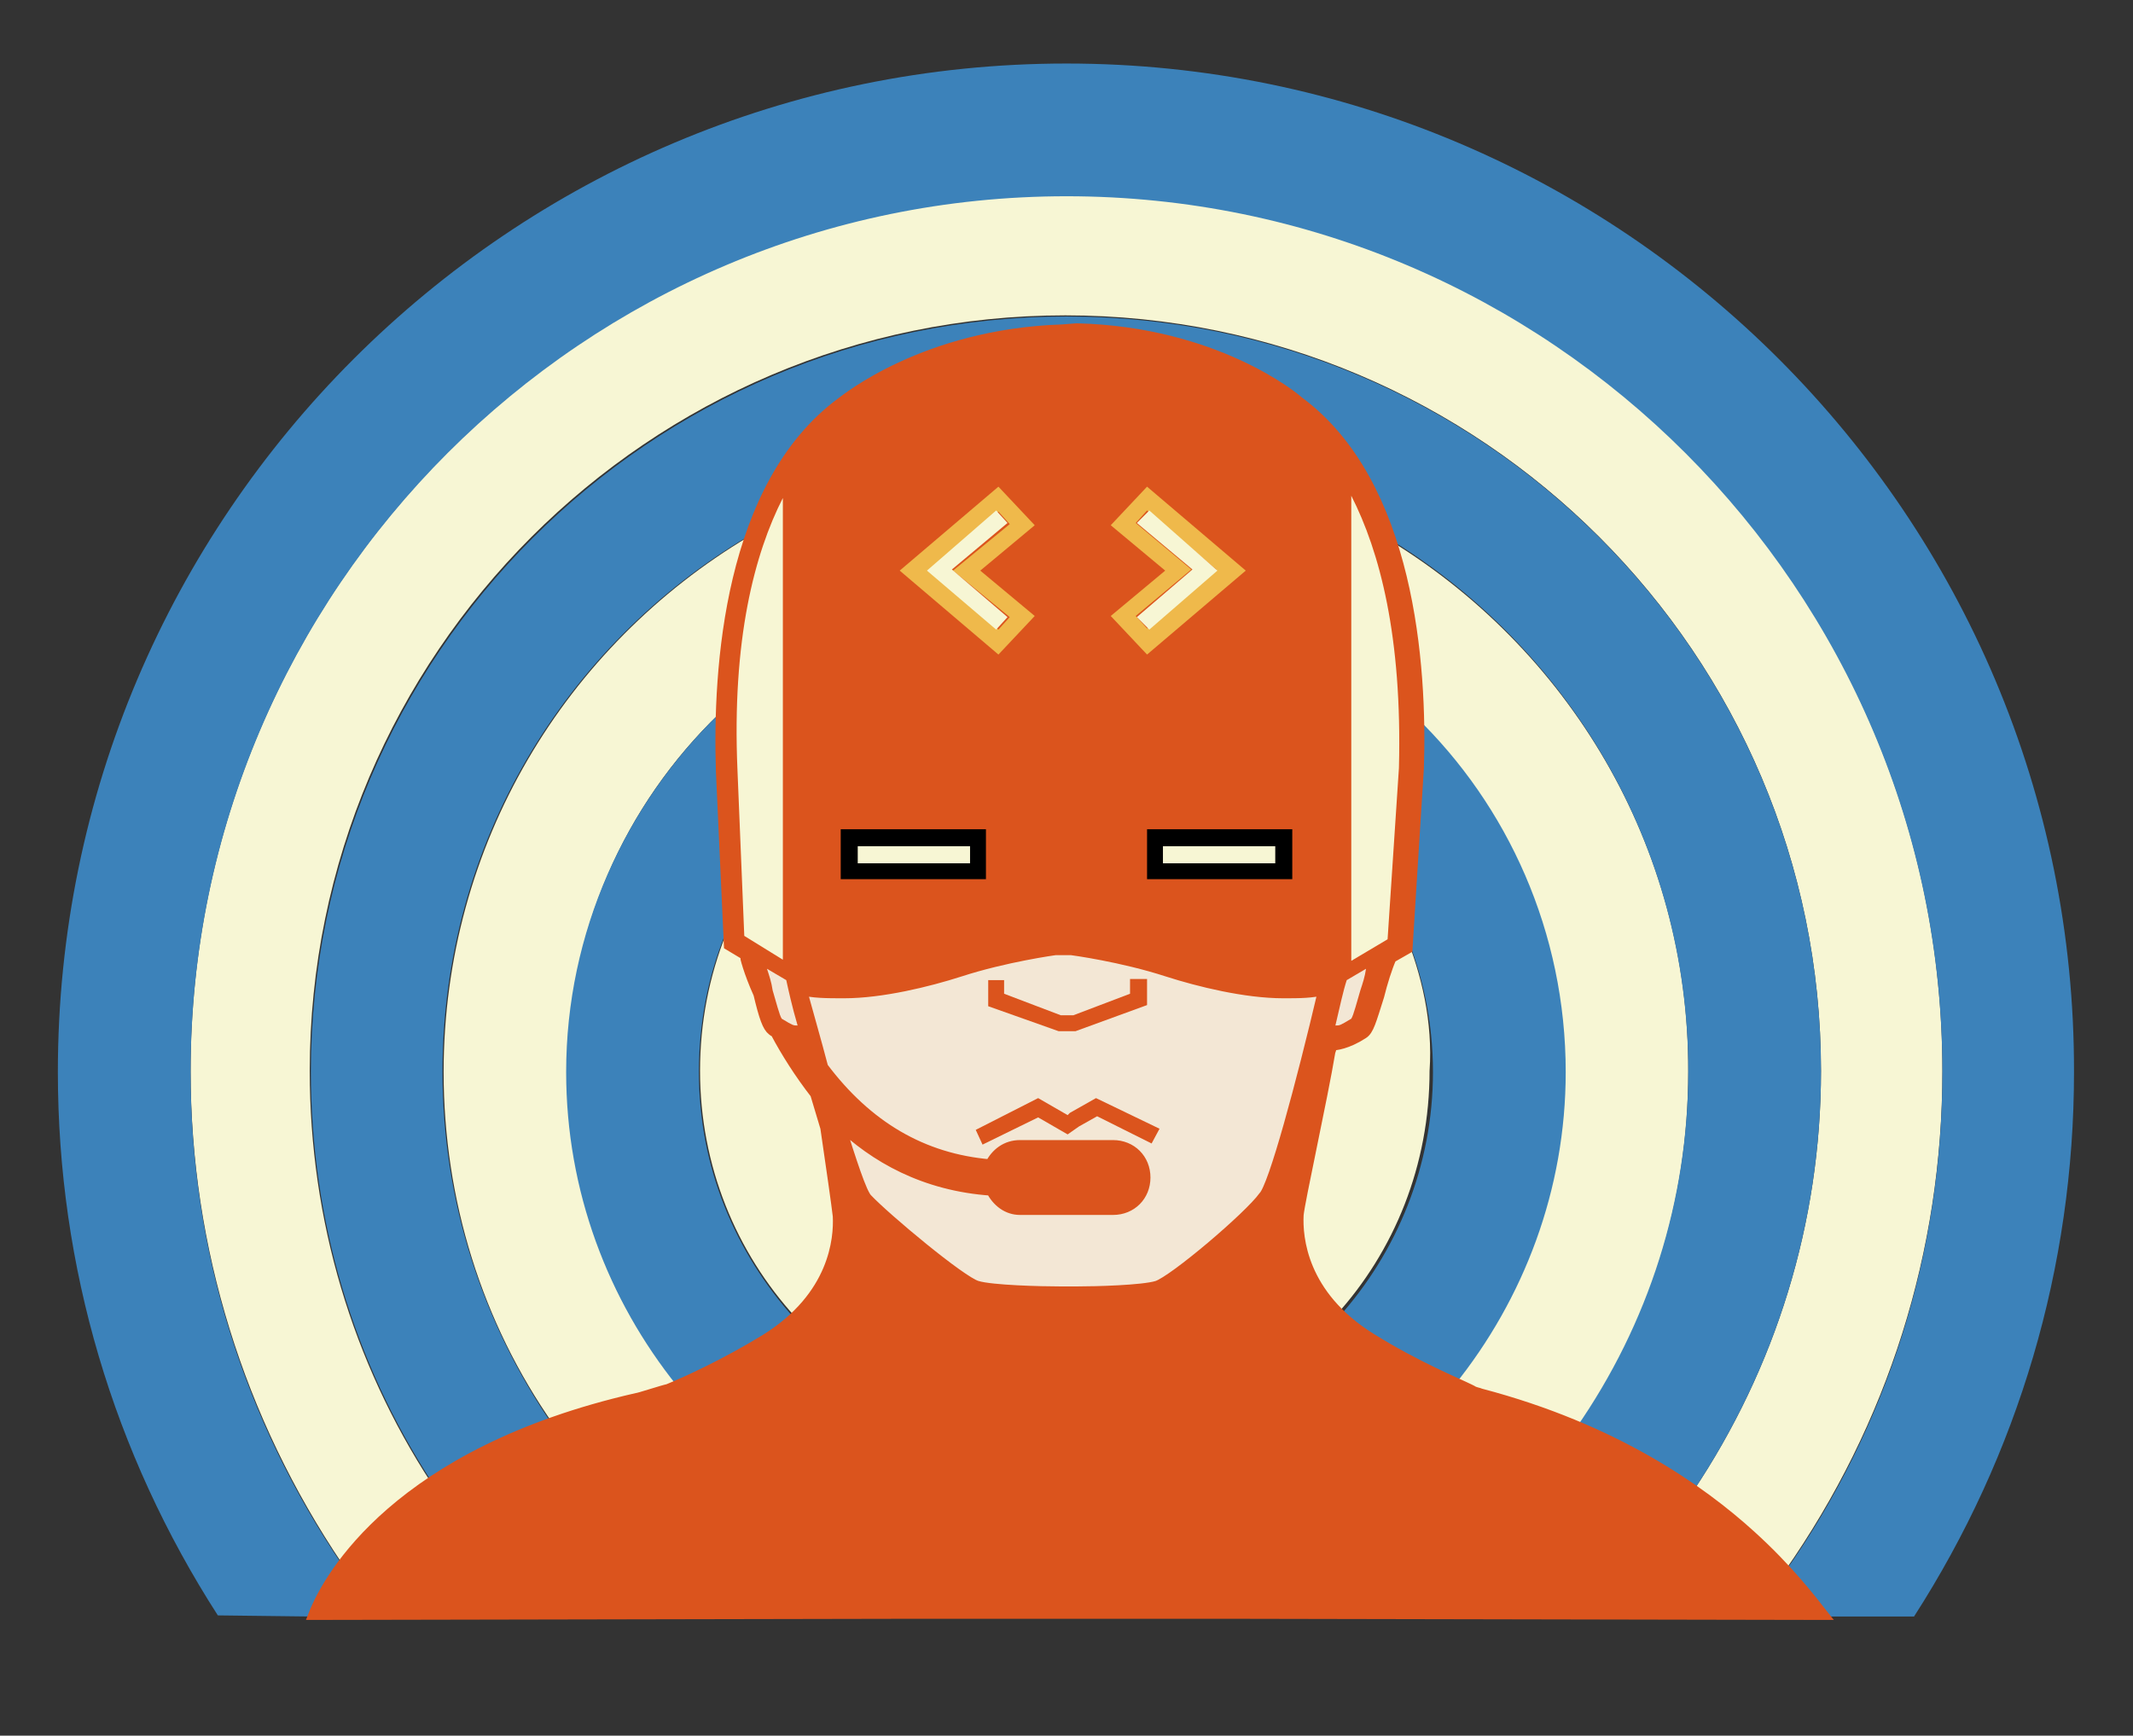 <?xml version="1.0" encoding="utf-8"?>
<!-- Generator: Adobe Illustrator 18.0.0, SVG Export Plug-In . SVG Version: 6.00 Build 0)  -->
<!DOCTYPE svg PUBLIC "-//W3C//DTD SVG 1.1//EN" "http://www.w3.org/Graphics/SVG/1.1/DTD/svg11.dtd">
<svg version="1.1" id="Calque_1" xmlns="http://www.w3.org/2000/svg" xmlns:xlink="http://www.w3.org/1999/xlink" x="0px" y="0px"
	 viewBox="206.5 322.9 188 153" enable-background="new 206.5 322.9 188 153" xml:space="preserve">
<rect x="206.5" y="322.9" width="188" height="153" fill="#333333" stroke="none"/>
<g>
	<g>
		<path fill="none" d="M328.6,370.3L328.6,370.3c16,9.7,26.7,27.1,26.7,47.1c0,11.4-3.5,22.3-9.9,31.5c0,0,0,0,0.1,0
			c6.4-9.1,9.9-20,9.9-31.5C355.4,397.4,344.6,379.9,328.6,370.3z"/>
		<path fill="none" d="M269.9,385.8L269.9,385.8c-8.3,8-13.4,19.2-13.4,31.5c0,10.5,3.7,20.1,9.8,27.7l0,0
			c-6.2-7.6-9.8-17.2-9.8-27.7C256.5,405,261.6,393.9,269.9,385.8z"/>
		<path fill="none" d="M377.6,417.4c0,15.9-4.8,31.2-13.9,44.1l0,0C372.9,448.5,377.7,433.3,377.6,417.4
			c0.1-42.6-34.6-77.2-77.1-77.2l0,0C343,340.2,377.6,374.8,377.6,417.4z"/>
		<path fill="none" d="M332.8,417.4c0,8.3-3.2,15.9-8.3,21.6l0,0C329.6,433.2,332.8,425.7,332.8,417.4c0.1-4.4-0.8-8.6-2.5-12.4v0.1
			C331.8,408.8,332.8,413,332.8,417.4z"/>
		<path fill="none" d="M300.4,350.8L300.4,350.8c-36.7,0-66.6,29.9-66.6,66.6c0,13.1,3.8,25.6,10.7,36.3l0,0
			c-6.9-10.6-10.7-23.1-10.7-36.2C233.9,380.7,263.8,350.9,300.4,350.8z"/>
		<path fill="#F7F6D4" d="M280.2,430.3c-0.1-0.8-0.6-4.3-1.1-7.8c-0.3-1-0.6-1.9-0.9-3c-1.5-1.8-2.7-3.7-3.5-5.4
			c-0.1-0.1-0.2-0.1-0.3-0.2c-0.5-0.3-0.7-1-1.2-3.2c-0.8-2-1.1-3.4-1.2-3.4h0.1l-1.5-0.9l-0.1-1.2c-1.5,3.8-2.3,7.8-2.3,12.1
			c0,8.4,3.2,16,8.4,21.7C280,435.7,280.3,432,280.2,430.3z"/>
		<path fill="#F7F6D4" d="M330.3,405.1l-0.1,1.6l-1.4,0.8c-0.4,0.9-0.8,2.2-1.1,3.4c-0.6,2.2-0.8,3-1.4,3.3c-1.3,0.9-2.3,1-2.7,1
			c-0.1,0.2-0.1,0.5-0.2,0.6c-0.6,4.2-2.7,13.2-2.8,14.4c-0.1,1.7,0.2,5.4,3.6,8.7c5.2-5.7,8.3-13.3,8.3-21.6
			C332.8,413,331.8,408.8,330.3,405.1z"/>
		<path fill="#F7F6D4" d="M244.5,453.6c-6.9-10.6-10.7-23.1-10.7-36.3c0-36.7,29.9-66.6,66.6-66.6l0,0l0,0
			c36.7,0,66.6,29.9,66.6,66.6c0,13.4-4,26.2-11.3,37.1c2,1.4,3.7,2.8,5.1,4c1.2,1,2.1,2.1,3,3c9.1-13,13.9-28.2,13.9-44.1
			c0-42.6-34.7-77.2-77.2-77.2s-77.2,34.7-77.2,77.2c0,15.6,4.7,30.6,13.4,43.5C238.3,458.6,240.8,456.1,244.5,453.6z"/>
		<path fill="#F7F6D4" d="M269.9,385.8c0.2-4.8,0.8-10.5,2.6-15.6c-16.1,9.6-26.9,27.1-26.9,47.2c0,11.3,3.4,22.1,9.7,31.1
			c2.1-0.8,4.5-1.4,7.1-2.1c0.3-0.1,2.4-0.7,2.8-0.8c0.3-0.1,0.7-0.3,1.1-0.5c-6.2-7.6-9.8-17.2-9.8-27.7
			C256.5,405,261.6,393.8,269.9,385.8z"/>
		<path fill="#F7F6D4" d="M328.6,370.3c1.7,5.2,2.4,10.9,2.5,15.7c8.2,8,13.3,19.1,13.3,31.4c0,10.4-3.7,20.1-9.8,27.6
			c0.6,0.3,1,0.5,1.3,0.6l0.2,0.1c0.3,0.1,0.6,0.3,0.8,0.3c3.1,0.8,5.9,1.8,8.5,2.9c6.4-9.1,9.9-20,9.9-31.5
			C355.4,397.4,344.6,379.9,328.6,370.3z"/>
		<path fill="#3C82BA" d="M300.5,328.5c-49,0-88.9,39.8-88.9,88.9c0,17.2,4.9,33.6,14.1,47.9l8.3,0.1c0.4-1,1.2-2.6,2.7-4.5
			c-8.7-12.8-13.4-27.8-13.4-43.5c0-42.6,34.7-77.2,77.2-77.2l0,0c42.6,0,77.2,34.7,77.2,77.2c0,15.9-4.8,31.2-13.9,44.1
			c1.5,1.6,2.5,3,3,3.9l0,0h8.4c9.2-14.3,14.1-30.8,14.1-48C389.4,368.4,349.5,328.5,300.5,328.5z"/>
		<path fill="#3C82BA" d="M300.5,350.8C300.4,350.8,300.4,350.8,300.5,350.8c-36.7,0-66.6,29.9-66.6,66.6c0,13.1,3.8,25.6,10.7,36.2
			c2.8-1.8,6.3-3.6,10.6-5.1c-6.2-9-9.7-19.8-9.7-31.1c0-20.1,10.8-37.6,26.9-47.2c1.6-4.6,4.1-8.8,8-11.7c0.3-0.2,7.3-6,19.4-6.4
			l1.3-0.1c12.2,0.4,19.2,6.2,19.5,6.4c3.9,2.8,6.4,7.1,8,11.8c16,9.6,26.7,27.1,26.7,47.1c0,11.4-3.5,22.3-9.9,31.5
			c4.1,1.7,7.5,3.7,10.3,5.6c7.3-10.9,11.3-23.7,11.3-37.1C367,380.7,337.2,350.8,300.5,350.8z"/>
		<path fill="#3C82BA" d="M276.5,439.1c-5.2-5.8-8.4-13.3-8.4-21.7c0-4.3,0.8-8.4,2.3-12.1l-0.6-14.2c-0.1-1.6-0.1-3.3,0-5.2
			c-8.2,8-13.4,19.2-13.4,31.5c0,10.5,3.7,20.1,9.8,27.7c1.8-0.8,4.6-2.1,7.5-3.9C274.9,440.5,275.8,439.9,276.5,439.1z"/>
		<path fill="#3C82BA" d="M331.2,386c0.1,1.7,0.1,3.4,0,4.9l-0.9,14.1c1.6,3.8,2.5,8,2.5,12.4c0,8.3-3.2,15.9-8.3,21.6
			c0.8,0.7,1.7,1.4,2.8,2.1c3,1.8,5.8,3.2,7.4,3.9c6.1-7.6,9.8-17.2,9.8-27.6C344.5,405.1,339.4,393.9,331.2,386z"/>
	</g>
	<g>
		<path fill="#F3E7D5" d="M301.2,406.6h-1.4c0,0-4.4,0.6-8.4,1.9c-2.8,0.9-6.9,1.9-10.2,1.9c-1.5,0-2.8,0-3.8-0.3
			c1.9,7.3,4.7,17.4,5.7,18.5c1.6,1.7,8.2,7.3,9.7,7.7c1.3,0.4,5.7,0.5,7.3,0.5h1.6c1.5,0,5.6-0.1,7-0.5c1.4-0.4,8.1-6,9.7-7.7
			c0.9-1,3.3-9.8,5.3-18.3c-1,0.3-2.2,0.3-3.6,0.3c-3.3,0-7.5-1-10.2-1.9C305.7,407.2,301.3,406.6,301.2,406.6z"/>
		<path fill="#DB541D" stroke="#DB541D" stroke-miterlimit="10" d="M360.8,458.3c-4.4-4-12-9.4-23.8-12.5c-0.2-0.1-0.5-0.1-0.8-0.3
			l-0.2-0.1c-1-0.5-4.7-2-8.7-4.5c-6.1-3.8-6.5-8.9-6.4-10.9c0.1-1.2,2.1-10.2,2.8-14.4c0.1-0.2,0.1-0.5,0.2-0.6
			c0.3,0,1.3-0.1,2.7-1c0.5-0.3,0.7-1.1,1.4-3.3c0.3-1.2,0.7-2.5,1.1-3.4l1.4-0.8l1-15.9c0.3-9-0.8-25.1-10.6-32.3
			c-0.3-0.3-7.3-6.1-19.5-6.4l-1.3,0.1c-12.1,0.4-19.1,6.2-19.4,6.4c-9.9,7.3-10.9,23.4-10.6,32.5l0.7,15.3l1.5,0.9h-0.1
			c0,0.1,0.3,1.4,1.2,3.4c0.5,2.1,0.8,2.9,1.2,3.2c0.1,0.1,0.2,0.1,0.3,0.2c0.9,1.7,2.1,3.6,3.5,5.4c0.3,1,0.6,2,0.9,3
			c0.5,3.4,1,6.9,1.1,7.8c0.1,2-0.3,7.1-6.4,10.9c-3.6,2.2-6.9,3.7-8.6,4.4c-0.5,0.1-2.6,0.8-2.8,0.8c-21,4.8-27.1,15.7-28.4,19
			l51.6-0.1h30.1l51.2,0.1C366,463.8,364,461.2,360.8,458.3z M275.6,409.3c0.2,0.8,0.5,1.9,0.8,3.3c-0.7-1.4-1.2-2.7-1.6-3.8
			L275.6,409.3z M308.5,436.3c-1.3,0.4-5.5,0.5-7,0.5h-1.6c-1.6,0-6-0.1-7.3-0.5c-1.4-0.4-8.1-6-9.7-7.7c-0.5-0.5-1.4-3.3-2.5-6.8
			c3.2,3.1,7.6,5.6,13.5,6c0.5,1,1.4,1.7,2.5,1.7h8.2c1.6,0,2.8-1.2,2.8-2.8s-1.2-2.8-2.8-2.8h-8.2c-1.2,0-2.1,0.7-2.6,1.7
			c-6-0.5-10.9-3.4-14.8-8.6c-0.6-2.3-1.3-4.7-1.9-6.9c1,0.3,2.3,0.3,3.8,0.3c3.3,0,7.4-1,10.2-1.9c4-1.3,8.4-1.9,8.4-1.9h1.4
			c0.1,0,4.5,0.6,8.5,1.9c2.8,0.9,6.9,1.9,10.2,1.9c1.4,0,2.6,0,3.6-0.3c-2,8.5-4.4,17.4-5.3,18.3
			C316.6,430.2,310,435.8,308.5,436.3z"/>
		<g>
			<path fill="#F3E7D5" d="M326.4,410.2c-0.3,1-0.6,2.2-0.8,2.5c-1,0.6-1,0.6-1.4,0.6c0.4-1.7,0.7-3.1,1-4l1.7-1
				C326.8,409,326.6,409.6,326.4,410.2z"/>
		</g>
		<g>
			<g>
				<path fill="#F7F6D4" d="M325.6,366.6c2.5,4.9,4.5,12.4,4.2,24l-1,15.1l-3.2,1.9V366.6z"/>
			</g>
		</g>
		<g>
			<g>
				<path fill="#F7F6D4" d="M275.5,366.8v40.7l-3.4-2.1l-0.6-14.6C271,379.3,273,371.7,275.5,366.8z"/>
			</g>
		</g>
		<g>
			<g>
				<g>
					<path fill="#EFB94B" d="M307.6,380.6l-3.2-3.4l4.8-4l-4.8-4l3.2-3.4l8.7,7.4L307.6,380.6z M307.6,367.9l-1,1.1l4.9,4.1
						l-4.9,4.1l1,1.1l6.1-5.2L307.6,367.9z"/>
				</g>
			</g>
		</g>
		<g>
			<g>
				<g>
					<polygon fill="#F7F6D4" points="307.8,367.9 306.7,369 311.6,373.1 306.7,377.3 307.8,378.4 313.8,373.2 					"/>
				</g>
			</g>
		</g>
		<g>
			<g>
				<g>
					<path fill="#EFB94B" d="M294.5,380.6l-8.7-7.4l8.7-7.4l3.2,3.4l-4.8,4l4.8,4L294.5,380.6z M290.5,373.2l5-4.1l-1-1.1l-6.1,5.2
						l6.1,5.2l1-1.1L290.5,373.2z"/>
				</g>
			</g>
		</g>
		<g>
			<g>
				<g>
					<polygon fill="#F7F6D4" points="288.2,373.2 294.3,378.4 295.3,377.3 290.4,373.1 295.3,369 294.3,367.9 					"/>
				</g>
			</g>
		</g>
		<g>
			<g>
				<rect x="281.4" y="396.8" fill="#F7F6D4" width="11.4" height="2.9"/>
			</g>
		</g>
		<g>
			<g>
				<path d="M293.4,400.4h-12.8V396h12.8V400.4z M282.1,399h9.9v-1.5h-9.9V399z"/>
			</g>
		</g>
		<g>
			<g>
				<rect x="308.3" y="396.8" fill="#F7F6D4" width="11.4" height="2.9"/>
			</g>
		</g>
		<g>
			<g>
				<path d="M320.4,400.4h-12.8V396h12.8V400.4z M309,399h9.9v-1.5H309V399z"/>
			</g>
		</g>
		<g>
			<path fill="#F3E7D5" d="M275.8,409.3l-1.7-1c0.2,0.6,0.4,1.2,0.5,1.9c0.3,1,0.6,2.2,0.8,2.5c1,0.6,1,0.6,1.4,0.6
				C276.3,411.6,276,410.2,275.8,409.3z"/>
		</g>
		<g>
			<polygon fill="#DB541D" points="299.8,413.8 293.6,411.6 293.6,409.3 295,409.3 295,410.5 300,412.4 301.1,412.4 306.1,410.5 
				306.1,409.2 307.6,409.2 307.6,411.5 301.3,413.8 			"/>
		</g>
		<g>
			<polygon fill="#DB541D" points="293.1,423.8 292.5,422.5 298,419.7 300.6,421.2 300.8,421 303.1,419.7 308.7,422.4 308,423.7 
				303.2,421.3 301.6,422.2 300.6,422.9 298,421.4 			"/>
		</g>
	</g>
</g>
</svg>

